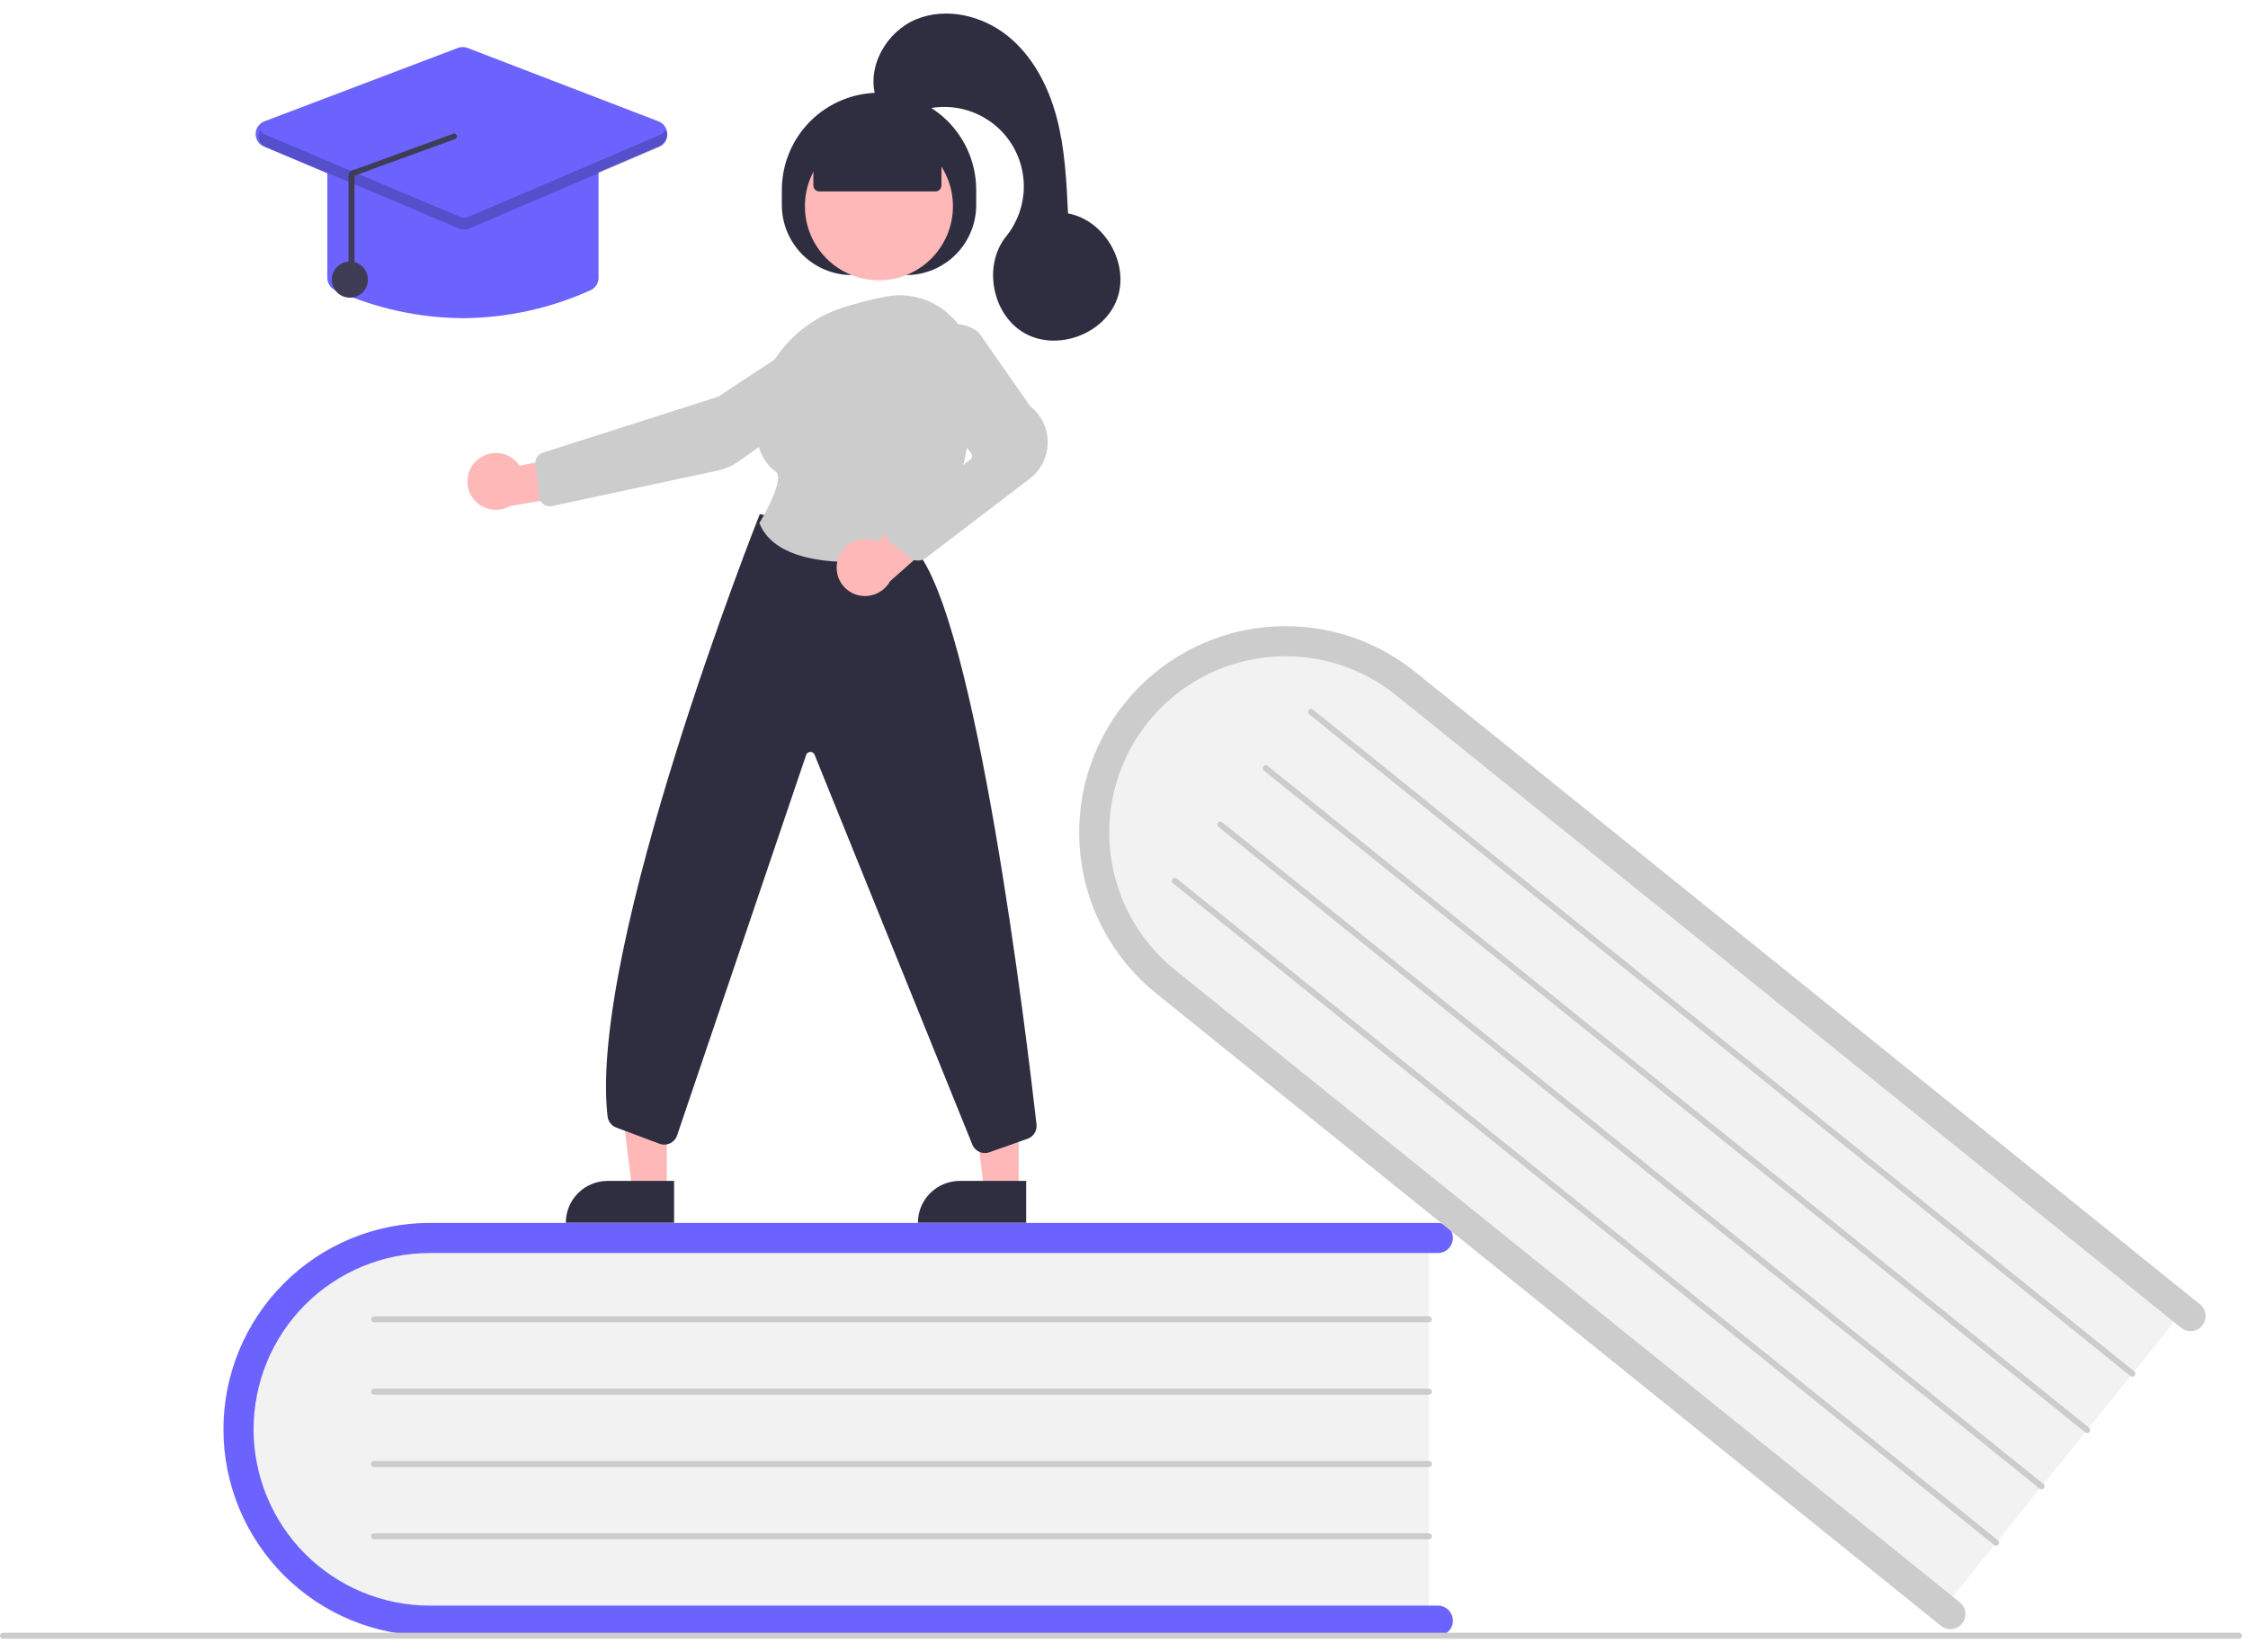 <svg width="83" height="61" viewBox="0 0 83 61" fill="none" xmlns="http://www.w3.org/2000/svg">
<g id="undraw_education_f8ru (1) 1" clip-path="url(#clip0_438_7656)">
<path id="Vector" d="M52.748 45.48V59.944H16.511C12.383 59.944 9.023 56.699 9.023 52.712C9.023 48.724 12.383 45.48 16.511 45.48H52.748Z" fill="#F2F2F2"/>
<path id="Vector_2" d="M53.643 59.833C53.643 59.98 53.585 60.122 53.48 60.226C53.376 60.33 53.235 60.389 53.087 60.389H15.871C13.85 60.389 11.911 59.586 10.482 58.157C9.053 56.727 8.25 54.789 8.25 52.768C8.25 50.746 9.053 48.808 10.482 47.379C11.911 45.949 13.85 45.147 15.871 45.147H53.087C53.235 45.147 53.376 45.205 53.48 45.309C53.585 45.414 53.643 45.555 53.643 45.703C53.643 45.85 53.585 45.992 53.48 46.096C53.376 46.2 53.235 46.259 53.087 46.259H15.871C14.145 46.259 12.489 46.945 11.269 48.165C10.048 49.386 9.363 51.041 9.363 52.768C9.363 54.494 10.048 56.149 11.269 57.37C12.489 58.591 14.145 59.276 15.871 59.276H53.087C53.235 59.276 53.376 59.335 53.48 59.439C53.585 59.544 53.643 59.685 53.643 59.833Z" fill="#6C63FF"/>
<path id="Vector_3" d="M52.755 48.818H13.814C13.785 48.818 13.757 48.806 13.736 48.785C13.715 48.764 13.703 48.736 13.703 48.706C13.703 48.677 13.715 48.649 13.736 48.628C13.757 48.607 13.785 48.595 13.814 48.595H52.755C52.784 48.595 52.813 48.607 52.833 48.628C52.854 48.649 52.866 48.677 52.866 48.706C52.866 48.736 52.854 48.764 52.833 48.785C52.813 48.806 52.784 48.818 52.755 48.818Z" fill="#CCCCCC"/>
<path id="Vector_4" d="M52.755 51.488H13.814C13.785 51.488 13.757 51.476 13.736 51.456C13.715 51.435 13.703 51.406 13.703 51.377C13.703 51.347 13.715 51.319 13.736 51.298C13.757 51.277 13.785 51.266 13.814 51.266H52.755C52.784 51.266 52.813 51.277 52.833 51.298C52.854 51.319 52.866 51.347 52.866 51.377C52.866 51.406 52.854 51.435 52.833 51.456C52.813 51.476 52.784 51.488 52.755 51.488Z" fill="#CCCCCC"/>
<path id="Vector_5" d="M52.755 54.158H13.814C13.785 54.158 13.757 54.147 13.736 54.126C13.715 54.105 13.703 54.077 13.703 54.047C13.703 54.017 13.715 53.989 13.736 53.968C13.757 53.947 13.785 53.936 13.814 53.936H52.755C52.784 53.936 52.813 53.947 52.833 53.968C52.854 53.989 52.866 54.017 52.866 54.047C52.866 54.077 52.854 54.105 52.833 54.126C52.813 54.147 52.784 54.158 52.755 54.158Z" fill="#CCCCCC"/>
<path id="Vector_6" d="M52.755 56.828H13.814C13.785 56.828 13.757 56.817 13.736 56.796C13.715 56.775 13.703 56.747 13.703 56.717C13.703 56.688 13.715 56.659 13.736 56.639C13.757 56.618 13.785 56.606 13.814 56.606H52.755C52.784 56.606 52.813 56.618 52.833 56.639C52.854 56.659 52.866 56.688 52.866 56.717C52.866 56.747 52.854 56.775 52.833 56.796C52.813 56.817 52.784 56.828 52.755 56.828Z" fill="#CCCCCC"/>
<path id="Vector_7" d="M80.756 48.203L71.682 59.465L43.465 36.73C40.25 34.139 39.67 29.506 42.172 26.401C44.673 23.296 49.325 22.877 52.54 25.467L80.756 48.203Z" fill="#F2F2F2"/>
<path id="Vector_8" d="M72.445 59.937C72.352 60.052 72.218 60.125 72.071 60.141C71.924 60.157 71.777 60.114 71.662 60.021L42.683 36.671C41.109 35.403 40.104 33.562 39.888 31.552C39.671 29.542 40.262 27.529 41.531 25.955C42.799 24.381 44.64 23.375 46.65 23.159C48.66 22.943 50.673 23.534 52.247 24.802L81.226 48.152C81.283 48.198 81.33 48.255 81.365 48.319C81.4 48.383 81.422 48.453 81.43 48.526C81.438 48.599 81.431 48.672 81.411 48.742C81.39 48.812 81.356 48.878 81.31 48.935C81.264 48.992 81.208 49.039 81.144 49.074C81.08 49.109 81.009 49.131 80.936 49.139C80.864 49.147 80.79 49.14 80.72 49.119C80.65 49.099 80.585 49.065 80.528 49.019L51.549 25.669C50.883 25.132 50.118 24.732 49.298 24.491C48.478 24.25 47.618 24.172 46.768 24.264C45.918 24.355 45.094 24.613 44.344 25.023C43.594 25.432 42.931 25.986 42.395 26.651C41.858 27.317 41.458 28.082 41.218 28.902C40.977 29.723 40.9 30.582 40.992 31.433C41.083 32.282 41.342 33.106 41.752 33.856C42.162 34.607 42.715 35.269 43.381 35.805L72.361 59.155C72.475 59.247 72.549 59.382 72.565 59.529C72.58 59.675 72.537 59.822 72.445 59.937Z" fill="#CCCCCC"/>
<path id="Vector_9" d="M78.66 50.802L48.338 26.37C48.327 26.361 48.318 26.349 48.31 26.337C48.303 26.324 48.299 26.31 48.297 26.295C48.296 26.28 48.297 26.266 48.301 26.252C48.306 26.238 48.312 26.225 48.322 26.213C48.331 26.202 48.342 26.192 48.355 26.186C48.368 26.178 48.382 26.174 48.396 26.172C48.411 26.171 48.425 26.172 48.44 26.176C48.453 26.18 48.467 26.187 48.478 26.197L78.8 50.629C78.811 50.638 78.821 50.649 78.828 50.662C78.835 50.675 78.839 50.689 78.841 50.703C78.843 50.718 78.841 50.733 78.837 50.746C78.833 50.761 78.826 50.774 78.817 50.785C78.808 50.796 78.796 50.806 78.784 50.813C78.771 50.82 78.757 50.824 78.742 50.826C78.728 50.827 78.713 50.826 78.699 50.822C78.685 50.818 78.672 50.811 78.66 50.802Z" fill="#CCCCCC"/>
<path id="Vector_10" d="M76.989 52.881L46.666 28.449C46.643 28.43 46.629 28.404 46.626 28.374C46.623 28.345 46.631 28.316 46.65 28.293C46.668 28.27 46.695 28.255 46.724 28.252C46.754 28.249 46.783 28.257 46.806 28.276L77.128 52.708C77.139 52.717 77.149 52.728 77.156 52.741C77.163 52.754 77.167 52.768 77.169 52.782C77.171 52.797 77.169 52.812 77.165 52.826C77.161 52.84 77.154 52.853 77.145 52.864C77.136 52.876 77.124 52.885 77.112 52.892C77.099 52.899 77.085 52.904 77.07 52.905C77.056 52.907 77.041 52.905 77.027 52.901C77.013 52.897 77 52.89 76.989 52.881Z" fill="#CCCCCC"/>
<path id="Vector_11" d="M75.309 54.96L44.987 30.528C44.964 30.51 44.949 30.483 44.946 30.453C44.943 30.424 44.951 30.395 44.97 30.372C44.988 30.349 45.015 30.334 45.045 30.331C45.074 30.328 45.103 30.336 45.126 30.355L75.448 54.787C75.46 54.796 75.469 54.807 75.476 54.82C75.483 54.833 75.488 54.847 75.489 54.862C75.491 54.876 75.49 54.891 75.485 54.905C75.481 54.919 75.475 54.932 75.465 54.943C75.456 54.955 75.445 54.964 75.432 54.971C75.419 54.978 75.405 54.983 75.391 54.984C75.376 54.986 75.361 54.984 75.347 54.98C75.333 54.976 75.32 54.969 75.309 54.96Z" fill="#CCCCCC"/>
<path id="Vector_12" d="M73.629 57.04L43.307 32.608C43.296 32.598 43.286 32.587 43.279 32.574C43.272 32.561 43.268 32.547 43.266 32.533C43.265 32.518 43.266 32.504 43.27 32.49C43.274 32.476 43.281 32.462 43.29 32.451C43.299 32.44 43.311 32.43 43.324 32.423C43.336 32.416 43.35 32.412 43.365 32.41C43.38 32.409 43.394 32.41 43.408 32.414C43.422 32.418 43.435 32.425 43.447 32.434L73.769 56.866C73.78 56.876 73.79 56.887 73.797 56.9C73.804 56.912 73.808 56.926 73.81 56.941C73.811 56.956 73.81 56.97 73.806 56.984C73.802 56.998 73.795 57.011 73.786 57.023C73.777 57.034 73.765 57.044 73.752 57.051C73.74 57.058 73.725 57.062 73.711 57.064C73.696 57.065 73.682 57.064 73.668 57.06C73.654 57.056 73.641 57.049 73.629 57.04Z" fill="#CCCCCC"/>
<path id="Vector_13" d="M82.665 60.5H0.111C0.082 60.5 0.053 60.488 0.033 60.468C0.012 60.447 0 60.418 0 60.389C0 60.359 0.012 60.331 0.033 60.31C0.053 60.289 0.082 60.278 0.111 60.278H82.665C82.694 60.278 82.723 60.289 82.743 60.31C82.764 60.331 82.776 60.359 82.776 60.389C82.776 60.418 82.764 60.447 82.743 60.468C82.723 60.488 82.694 60.5 82.665 60.5Z" fill="#CCCCCC"/>
<path id="Vector_14" d="M37.611 43.96L36.339 43.96L35.734 39.054L37.612 39.054L37.611 43.96Z" fill="#FFB8B8"/>
<path id="Vector_15" d="M35.435 43.596H37.888V45.141H33.891C33.891 44.938 33.931 44.737 34.008 44.55C34.086 44.362 34.2 44.192 34.343 44.049C34.486 43.905 34.657 43.792 34.844 43.714C35.031 43.636 35.232 43.596 35.435 43.596Z" fill="#2F2E41"/>
<path id="Vector_16" d="M24.619 43.96L23.347 43.96L22.742 39.054L24.619 39.054L24.619 43.96Z" fill="#FFB8B8"/>
<path id="Vector_17" d="M22.435 43.596H24.888V45.141H20.891C20.891 44.938 20.931 44.737 21.008 44.55C21.086 44.362 21.2 44.192 21.343 44.049C21.486 43.905 21.657 43.792 21.844 43.714C22.031 43.636 22.232 43.596 22.435 43.596Z" fill="#2F2E41"/>
<path id="Vector_18" d="M28.867 7.569V7.012C28.867 6.061 29.245 5.148 29.918 4.475C30.591 3.802 31.504 3.424 32.455 3.424C33.407 3.424 34.319 3.802 34.992 4.475C35.665 5.148 36.043 6.061 36.043 7.012V7.569C36.043 8.255 35.771 8.913 35.286 9.398C34.801 9.883 34.143 10.155 33.457 10.155H31.454C31.114 10.155 30.778 10.088 30.464 9.959C30.15 9.829 29.865 9.638 29.625 9.398C29.385 9.158 29.194 8.872 29.064 8.559C28.934 8.245 28.867 7.908 28.867 7.569Z" fill="#2F2E41"/>
<path id="Vector_19" d="M32.451 10.347C33.961 10.347 35.184 9.123 35.184 7.614C35.184 6.105 33.961 4.881 32.451 4.881C30.942 4.881 29.719 6.105 29.719 7.614C29.719 9.123 30.942 10.347 32.451 10.347Z" fill="#FFB8B8"/>
<path id="Vector_20" d="M17.591 17.006C17.702 16.901 17.835 16.822 17.98 16.774C18.125 16.726 18.278 16.71 18.43 16.728C18.581 16.746 18.727 16.797 18.856 16.877C18.986 16.957 19.097 17.065 19.18 17.192L21.523 16.749L22.139 18.107L18.823 18.687C18.599 18.813 18.337 18.853 18.086 18.799C17.835 18.744 17.612 18.6 17.46 18.393C17.309 18.186 17.238 17.93 17.262 17.675C17.287 17.419 17.404 17.181 17.591 17.006Z" fill="#FFB8B8"/>
<path id="Vector_21" d="M30.36 12.114L26.518 14.644L20.037 16.714C19.951 16.742 19.877 16.798 19.828 16.874C19.779 16.95 19.758 17.041 19.768 17.13L19.91 18.348C19.916 18.402 19.933 18.454 19.961 18.501C19.988 18.547 20.025 18.588 20.07 18.619C20.114 18.651 20.164 18.673 20.217 18.684C20.27 18.695 20.325 18.695 20.378 18.684L26.478 17.376C26.773 17.313 27.053 17.19 27.298 17.015L31.614 13.945C31.77 13.833 31.895 13.682 31.976 13.508C32.057 13.334 32.092 13.141 32.077 12.949C32.061 12.757 31.995 12.573 31.886 12.414C31.777 12.255 31.629 12.127 31.456 12.043C31.283 11.958 31.09 11.921 30.898 11.933C30.706 11.945 30.52 12.008 30.36 12.114Z" fill="#CCCCCC"/>
<path id="Vector_22" d="M36.365 42.568C36.268 42.568 36.172 42.539 36.09 42.486C36.009 42.433 35.944 42.357 35.905 42.267L30.074 27.859C30.06 27.828 30.038 27.802 30.009 27.784C29.979 27.766 29.946 27.757 29.912 27.759C29.878 27.761 29.845 27.773 29.818 27.794C29.791 27.815 29.771 27.844 29.762 27.877L25.004 41.904C24.984 41.969 24.951 42.029 24.907 42.081C24.862 42.133 24.808 42.175 24.747 42.206C24.685 42.236 24.618 42.253 24.55 42.256C24.482 42.26 24.414 42.249 24.35 42.225L22.755 41.627C22.668 41.595 22.592 41.539 22.535 41.466C22.478 41.394 22.443 41.306 22.432 41.215C21.715 34.963 27.973 19.182 28.036 19.024L28.054 18.98L33.759 20.242L33.771 20.255C36.047 22.738 37.918 38.399 38.27 41.513C38.283 41.626 38.257 41.739 38.197 41.835C38.137 41.931 38.046 42.004 37.939 42.041L36.531 42.539C36.478 42.558 36.422 42.568 36.365 42.568Z" fill="#2F2E41"/>
<path id="Vector_23" d="M31.446 20.75C30.064 20.75 28.523 20.474 28.048 19.337L28.037 19.311L28.052 19.286C28.427 18.672 28.921 17.624 28.655 17.427C28.131 17.04 27.877 16.403 27.9 15.533C27.949 13.646 29.235 11.97 31.1 11.363C31.621 11.196 32.151 11.06 32.687 10.954C33.078 10.875 33.482 10.884 33.869 10.98C34.256 11.075 34.618 11.255 34.927 11.507C35.24 11.761 35.493 12.081 35.669 12.444C35.843 12.807 35.936 13.204 35.939 13.607C35.959 15.624 35.648 18.434 34.057 20.363C33.983 20.452 33.879 20.512 33.764 20.533C32.999 20.671 32.224 20.744 31.446 20.75Z" fill="#CCCCCC"/>
<path id="Vector_24" d="M30.93 20.674C31.006 20.404 31.184 20.175 31.428 20.036C31.671 19.897 31.959 19.86 32.23 19.933C32.285 19.948 32.339 19.968 32.391 19.992L34.17 18.373L35.407 19.207L32.863 21.458C32.748 21.665 32.567 21.828 32.349 21.92C32.131 22.012 31.889 22.029 31.66 21.968C31.527 21.932 31.402 21.869 31.293 21.784C31.184 21.699 31.093 21.593 31.025 21.473C30.957 21.353 30.914 21.22 30.898 21.083C30.882 20.946 30.893 20.807 30.93 20.674Z" fill="#FFB8B8"/>
<path id="Vector_25" d="M33.889 20.695C33.774 20.695 33.662 20.655 33.573 20.582L32.871 20.009C32.813 19.961 32.766 19.9 32.734 19.832C32.702 19.763 32.686 19.689 32.688 19.613C32.689 19.538 32.707 19.463 32.741 19.396C32.775 19.328 32.824 19.27 32.883 19.224L35.825 16.967C35.86 16.94 35.883 16.901 35.889 16.857C35.895 16.814 35.883 16.769 35.857 16.734L34.041 14.334C33.83 14.056 33.724 13.712 33.742 13.364C33.761 13.015 33.901 12.684 34.14 12.43C34.391 12.158 34.735 11.991 35.104 11.962C35.472 11.932 35.839 12.042 36.13 12.27L36.142 12.283L38.038 14.998C38.243 15.158 38.408 15.364 38.52 15.599C38.632 15.834 38.689 16.092 38.685 16.353C38.681 16.613 38.617 16.869 38.498 17.101C38.378 17.333 38.207 17.534 37.998 17.688L34.187 20.596C34.101 20.66 33.997 20.695 33.889 20.695Z" fill="#CCCCCC"/>
<path id="Vector_26" d="M30.031 6.845V5.49L32.452 4.433L34.76 5.49V6.845C34.76 6.904 34.736 6.961 34.695 7.003C34.653 7.044 34.596 7.068 34.537 7.068H30.254C30.195 7.068 30.138 7.044 30.096 7.003C30.055 6.961 30.031 6.904 30.031 6.845Z" fill="#2F2E41"/>
<path id="Vector_27" d="M32.34 3.604C31.984 2.465 32.731 1.159 33.836 0.709C34.941 0.258 36.263 0.573 37.195 1.318C38.128 2.063 38.706 3.179 39.013 4.332C39.319 5.485 39.377 6.688 39.434 7.88C40.792 8.129 41.715 9.74 41.245 11.037C40.775 12.335 39.034 12.98 37.832 12.302C36.63 11.623 36.281 9.8 37.149 8.726C37.559 8.218 37.789 7.588 37.801 6.935C37.812 6.282 37.606 5.644 37.214 5.121C36.822 4.599 36.267 4.222 35.637 4.051C35.007 3.879 34.337 3.923 33.735 4.175C33.066 4.455 32.226 3.728 32.34 3.604Z" fill="#2F2E41"/>
<path id="Vector_28" d="M17.093 11.746C15.467 11.736 13.862 11.384 12.381 10.714C12.293 10.675 12.218 10.611 12.166 10.53C12.113 10.449 12.085 10.354 12.086 10.258V6.206C12.086 6.073 12.139 5.946 12.233 5.852C12.327 5.758 12.454 5.705 12.587 5.705H21.599C21.731 5.705 21.858 5.758 21.952 5.852C22.046 5.946 22.099 6.073 22.099 6.206V10.258C22.1 10.354 22.072 10.449 22.02 10.53C21.967 10.611 21.892 10.675 21.804 10.714C20.323 11.384 18.718 11.736 17.093 11.746Z" fill="#6C63FF"/>
<path id="Vector_29" d="M17.084 8.464C17.018 8.464 16.951 8.451 16.89 8.425L9.744 5.41C9.651 5.371 9.573 5.305 9.518 5.221C9.464 5.138 9.436 5.039 9.438 4.939C9.439 4.839 9.471 4.742 9.529 4.66C9.586 4.579 9.667 4.516 9.761 4.48L16.907 1.769C17.022 1.725 17.149 1.726 17.264 1.77L24.315 4.481C24.408 4.517 24.488 4.58 24.545 4.661C24.602 4.743 24.634 4.84 24.636 4.939C24.638 5.039 24.61 5.137 24.556 5.22C24.502 5.304 24.424 5.37 24.332 5.409L17.281 8.424C17.219 8.45 17.152 8.464 17.084 8.464Z" fill="#6C63FF"/>
<path id="Vector_30" d="M12.918 10.99C13.286 10.99 13.585 10.691 13.585 10.323C13.585 9.954 13.286 9.655 12.918 9.655C12.549 9.655 12.25 9.954 12.25 10.323C12.25 10.691 12.549 10.99 12.918 10.99Z" fill="#3F3D56"/>
<path id="Vector_31" opacity="0.2" d="M24.364 4.981L17.313 7.996C17.259 8.019 17.199 8.032 17.14 8.032C17.08 8.032 17.02 8.02 16.965 7.997L9.819 4.982C9.729 4.945 9.655 4.879 9.606 4.795C9.575 4.849 9.555 4.91 9.549 4.973C9.543 5.036 9.55 5.099 9.57 5.159C9.59 5.219 9.623 5.273 9.666 5.32C9.709 5.366 9.761 5.402 9.819 5.427L16.965 8.442C17.02 8.465 17.08 8.477 17.14 8.477C17.199 8.477 17.259 8.464 17.313 8.441L24.364 5.426C24.422 5.401 24.474 5.365 24.517 5.318C24.559 5.272 24.592 5.217 24.611 5.158C24.631 5.098 24.639 5.035 24.632 4.972C24.626 4.91 24.606 4.849 24.575 4.795C24.527 4.878 24.453 4.944 24.364 4.981Z" fill="black"/>
<path id="Vector_32" d="M12.978 10.32C13.008 10.32 13.036 10.308 13.057 10.287C13.078 10.267 13.09 10.238 13.09 10.209V6.486L16.759 5.149C16.789 5.149 16.817 5.138 16.838 5.118C16.86 5.097 16.872 5.069 16.872 5.039C16.872 5.01 16.861 4.981 16.841 4.96C16.82 4.939 16.792 4.927 16.762 4.927L13.093 6.263C13.063 6.263 13.034 6.268 13.007 6.279C12.979 6.29 12.954 6.306 12.934 6.327C12.912 6.348 12.896 6.373 12.884 6.4C12.873 6.427 12.867 6.456 12.867 6.486V10.209C12.867 10.238 12.879 10.267 12.9 10.287C12.921 10.308 12.949 10.32 12.978 10.32Z" fill="#3F3D56"/>
</g>
<defs>
<clipPath id="clip0_438_7656">
<rect width="82.776" height="60" fill="white" transform="translate(0 0.5)"/>
</clipPath>
</defs>
</svg>
